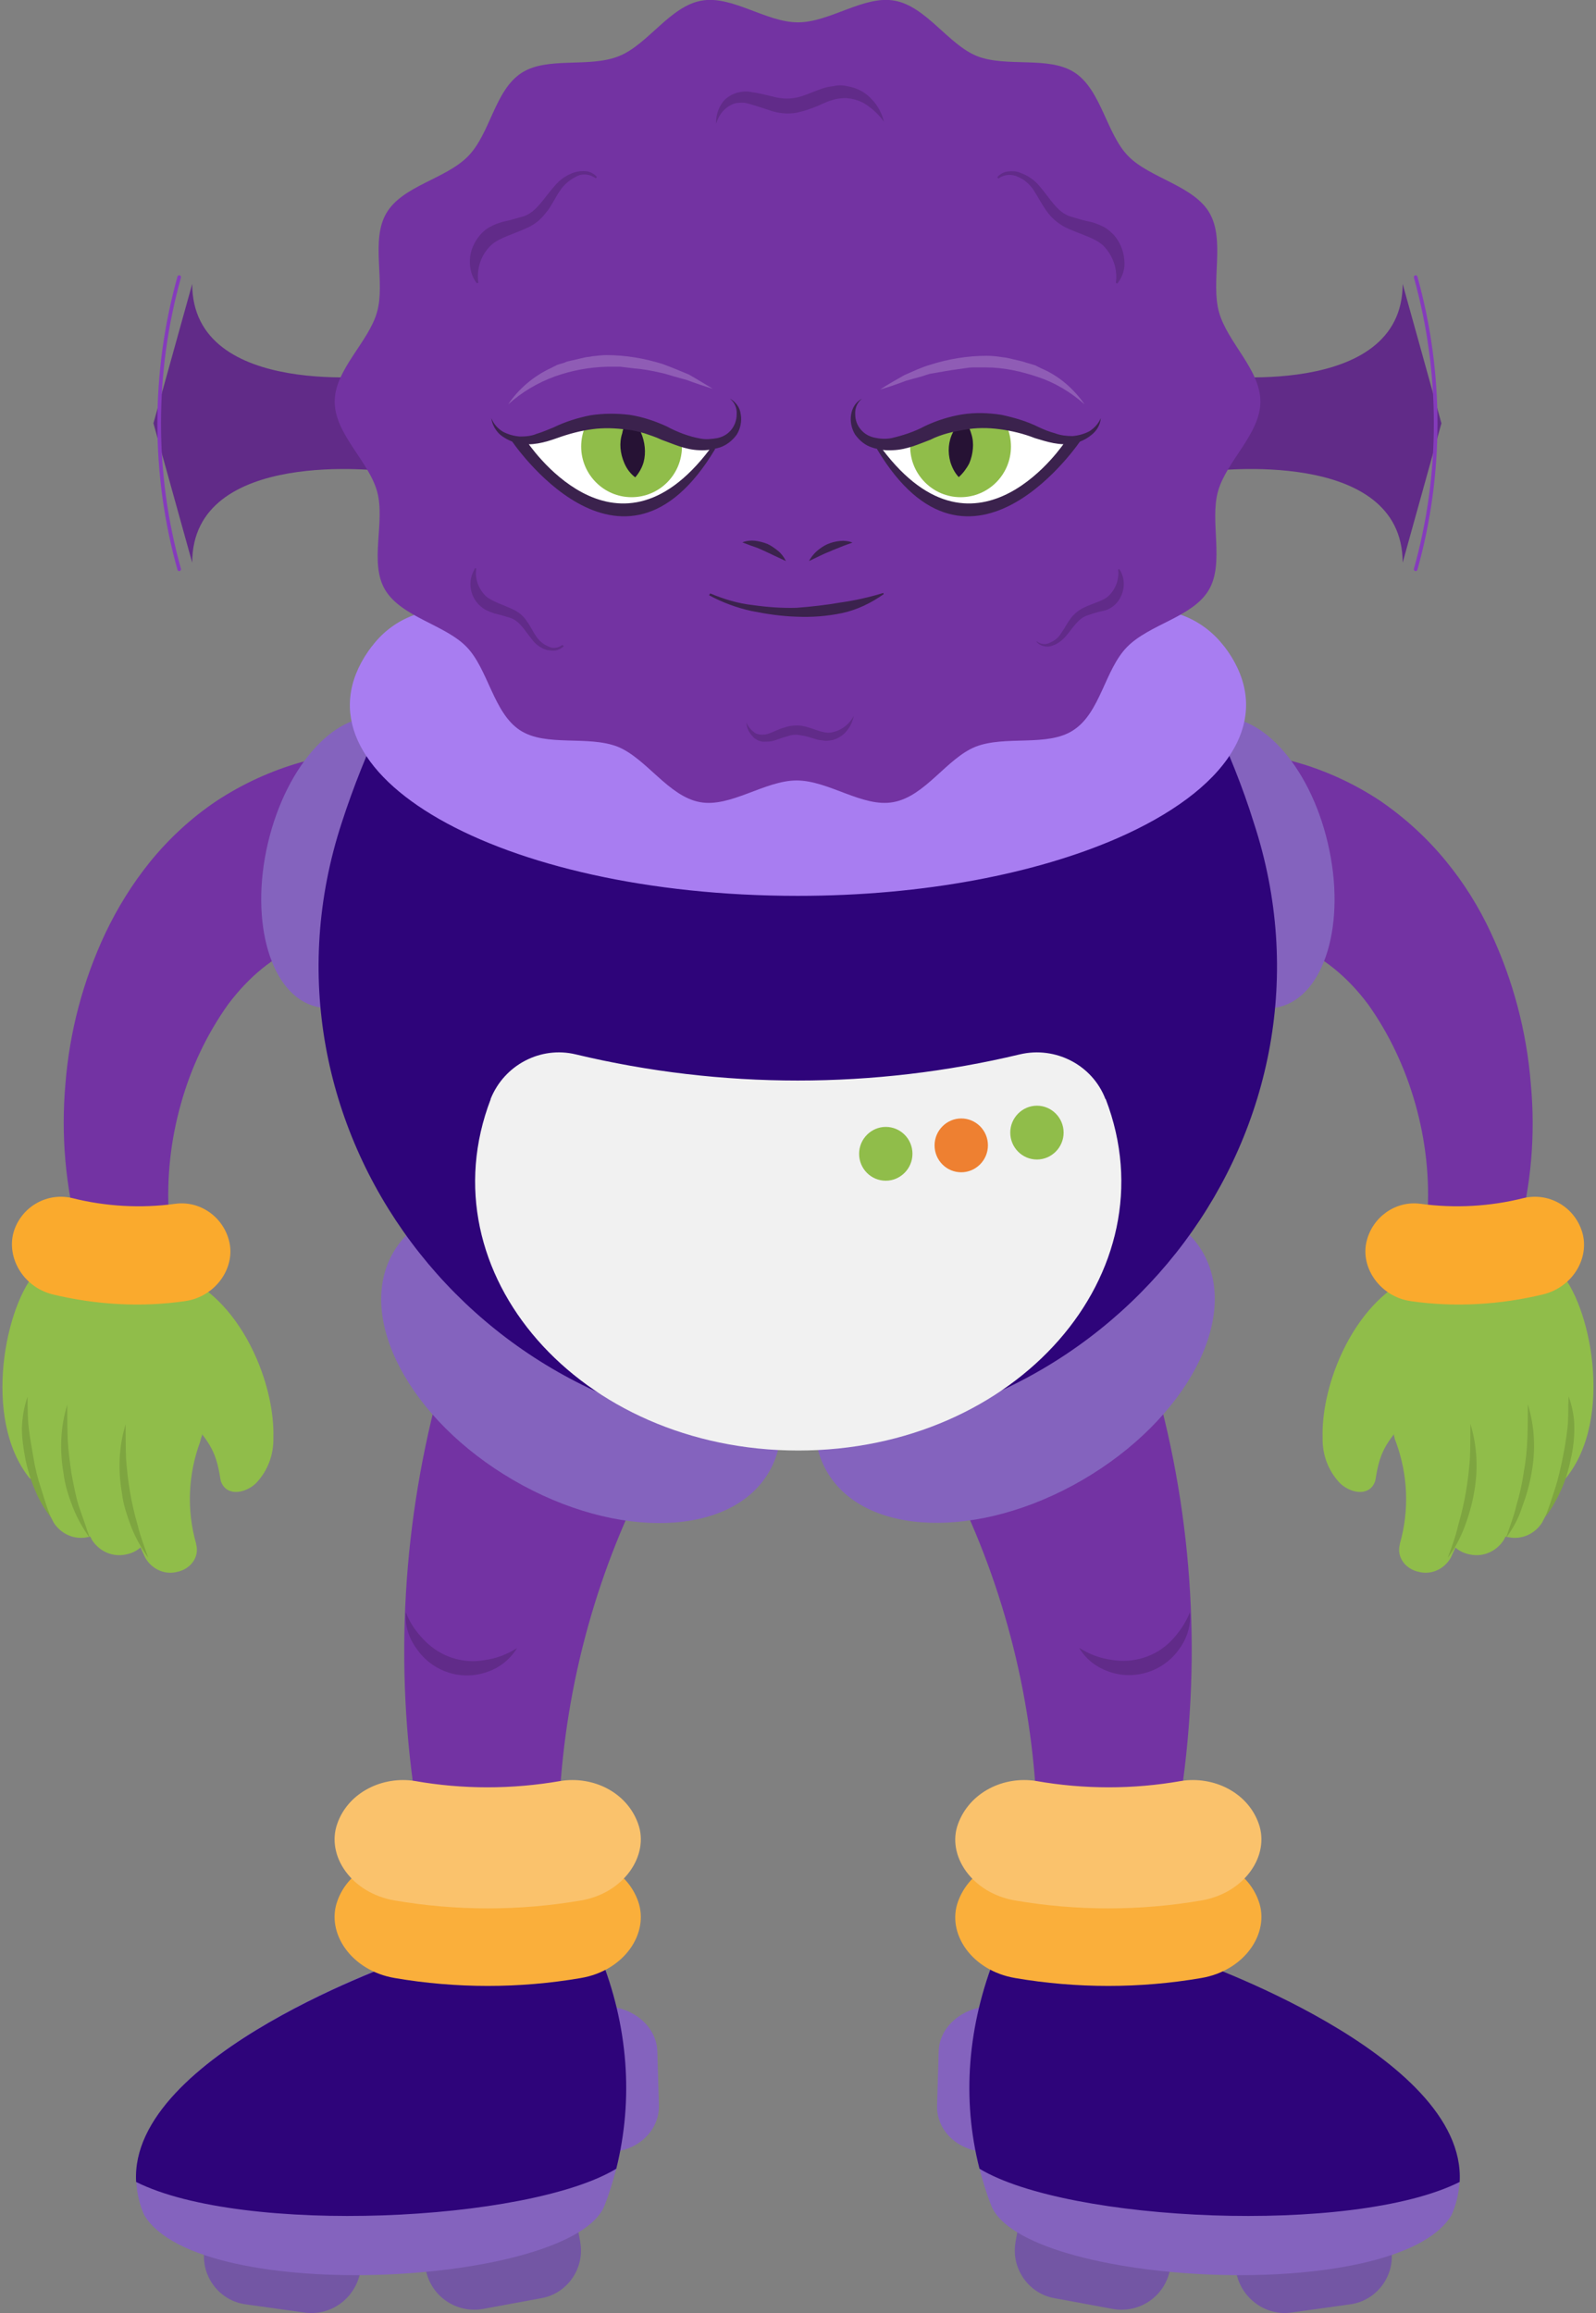<?xml version="1.0" encoding="utf-8"?>
<!-- Generator: Adobe Illustrator 26.0.0, SVG Export Plug-In . SVG Version: 6.00 Build 0)  -->
<svg version="1.1" id="Layer_1" xmlns="http://www.w3.org/2000/svg" xmlns:xlink="http://www.w3.org/1999/xlink" x="0px" y="0px"
	 viewBox="0 0 700 1014.2" style="enable-background:new 0 0 700 1014.2;" xml:space="preserve">
<rect x="0" y="0" width="700" height="1014.2" fill="#808080" stroke="none"/>
<style type="text/css">
	.st0{fill:#7333A3;}
	.st1{fill:#612B89;}
	.st2{fill:#7356A4;}
	.st3{fill:#8463BE;}
	.st4{fill:#2E047A;}
	.st5{fill:#FAAF3B;}
	.st6{fill:#FAC26C;}
	.st7{fill:#90BD4A;}
	.st8{fill:#7EA540;}
	.st9{fill:#FAAA2D;}
	.st10{fill:#F1F1F1;}
	.st11{fill:#A87DF1;}
	.st12{fill:#EE8031;}
	.st13{fill:#612B88;}
	.st14{fill:none;stroke:#853BBC;stroke-width:1.592;stroke-linecap:round;stroke-miterlimit:10;}
	.st15{fill:#7333A2;}
	.st16{fill:#3B224D;}
	.st17{fill:#FFFFFF;}
	.st18{fill:#261234;}
	.st19{fill:#8F5CB5;}
</style>
<g>
	<g transform="translate(-12 -1016)">
		<g>
			<g>
				<g>
					<g>
						<g>
							<g>
								<path class="st0" d="M298.4,1657.8c-24.2,45.4-38.2,95.9-41,147.3l-62.6,3.9c-10.1-62.5-6.2-126.7,10.8-187.6L298.4,1657.8z
									"/>
								<path class="st1" d="M190,1722.9c1.8,4.9,4.8,9,8.5,12.7c6.9,6.9,16.6,10,26,8.3c5.1-0.7,9.9-2.5,14.3-5.3
									c-3,4.9-7.6,8.6-12.9,10.4c-11.5,4.2-24.2,0-31.1-10C191.2,1734.2,189.5,1728.4,190,1722.9z"/>
								<path class="st0" d="M518.3,1621.4c17.3,60.9,20.9,125,10.8,187.6l-62.6-3.9c-2.8-51.6-16.8-101.9-41-147.3L518.3,1621.4z"
									/>
								<path class="st1" d="M533.9,1722.9c0.5,5.8-1.2,11.3-4.6,16c-6.9,10-19.8,14.1-31.1,10c-5.3-1.9-9.9-5.3-12.9-10.4
									c4.4,2.8,9.2,4.6,14.3,5.3c9.4,1.6,19.3-1.4,26-8.3C529.1,1731.9,532.1,1727.5,533.9,1722.9z"/>
								<path class="st2" d="M578.8,2029.9l25.1-3.5c11.5-1.4,19.8-12,18.4-23.6v-0.2l-2.1-13.4l-68.1,9.7l2.1,13.4
									C556.3,2023.7,567.3,2031.8,578.8,2029.9z"/>
								<path class="st2" d="M499.6,2028.3l-24.9-4.6c-11.5-1.9-19.3-13-17.3-24.5v-0.2l2.5-13.4l67.7,12.5l-2.5,13.4
									C522.6,2023.2,511.4,2030.6,499.6,2028.3z"/>
								<path class="st3" d="M423,1939.2l0.7-23.6c0.2-11.1,10.8-19.9,23.3-19.9l14.7,0.2l-1.8,63.9l-14.7-0.2
									C432.6,1959.5,422.7,1950.5,423,1939.2z"/>
								<path class="st3" d="M441.6,1966.9c1.4,5.3,3,10.7,5.1,16c13.4,35.2,177.7,44.5,201.9,4.4c2.1-4.6,3.2-9.5,3.5-14.4
									c3.2-56.3-118.8-98-118.8-98l-84.5-1.9C436.3,1904.2,433.8,1936.4,441.6,1966.9z"/>
								<path class="st4" d="M441.6,1966.9c38.7,23.4,163.9,29.2,210.6,5.8c3.2-56.3-118.8-98-118.8-98l-84.5-1.9
									C436.3,1904.2,433.8,1936.4,441.6,1966.9z"/>
								<path class="st5" d="M457.3,1883.3c26.9,4.6,54.6,4.6,81.5,0c19.1-3.2,30.2-19.7,25.3-33.6c-4.8-13.9-20-21.1-34.1-18.8
									c-20.9,3.7-42.6,3.7-63.5,0c-14.3-2.3-29.2,4.9-34.3,18.8C427.1,1863.7,438.2,1880.1,457.3,1883.3z"/>
								<path class="st6" d="M457.3,1849.3c26.9,4.6,54.6,4.6,81.5,0c19.1-3.2,30.2-19.7,25.3-33.6c-4.8-13.9-20-21.1-34.1-18.8
									c-20.9,3.7-42.6,3.7-63.5,0c-14.3-2.3-29.2,4.9-34.3,18.8C427.1,1829.4,438.2,1846.1,457.3,1849.3z"/>
								<path class="st0" d="M539.5,1344.9c13.6-0.2,27.2,1.4,40.3,5.1c13.4,3.7,26,9.5,37.5,17.1c10.8,7.4,20.7,16.4,29,26.6
									c7.8,9.5,14.3,19.9,19.6,31.3c9.7,20.8,15.7,43.3,17.5,66.2c2.1,22.2,0.2,44.7-5.8,66.5c-3,10.9-14.3,17.1-24.9,13.9
									c-9.2-2.5-15.4-11.6-14.7-21.1v-0.9c1.2-16.7-0.7-33.6-5.3-49.8c-4.4-15.5-11.3-30.3-20.7-43.5
									c-9.2-12.3-20.3-21.1-31.1-25.2c-10.8-3.9-22.8-4.6-34.1-1.6c-23,4.9-45.6-10-50.4-32.9c-4.8-22.9,9.9-45.9,32.7-50.7
									c2.5-0.5,5.1-0.9,7.6-0.9H539.5z"/>
								<path class="st7" d="M627.9,1639.7c-9.7,10.2-11.1,15.7-12.7,25.5c-0.5,1.6-1.4,3-2.8,3.9c-3.9,2.5-9.7,0.2-12.7-2.8
									c-5.1-5.3-7.8-12.5-7.6-19.9c-0.7-21.1,11.1-53.3,33.4-67.4L627.9,1639.7z"/>
								<path class="st7" d="M620.5,1643.9l5.1-64.8l70-6c13.8,13.9,24.6,64.6,3.2,91L620.5,1643.9z"/>
								<path class="st7" d="M624.2,1648.1c5.3,14.4,6,29.9,1.8,44.7v0.2c-1.6,5.6,2.3,11.1,8.7,12.3c5.3,1.2,10.8-1.4,13.6-6.3
									c8.7-17.8,12-38.2,8.7-57.9v-0.5c-1.4-8.1-9.9-13.7-19.1-12.3c-9.2,1.4-15.7,9-14.5,17.1
									C623.7,1646.5,623.7,1647.1,624.2,1648.1z"/>
								<path class="st7" d="M646,1640.4c5.5,14.4,6.2,30.1,1.6,44.7v0.2c-1.8,5.6,2.5,11.1,9.2,12.3c5.8,1.2,11.5-1.4,14.7-6.3
									c4.8-8.8,8.1-18.5,9.9-28.3c1.6-9.7,1.8-19.9,0.2-29.6v-0.5c-1.4-8.1-10.6-13.4-20.5-12c-9.9,1.4-17,9-15.9,17.1
									C645.6,1638.8,645.8,1639.7,646,1640.4z"/>
								<path class="st7" d="M662.8,1632.8c5.5,14.4,6.2,30.1,1.6,44.7v0.2c-1.6,5.6,2.5,11.1,9.2,12.3c5.8,1.2,11.5-1.4,14.7-6.3
									c4.8-8.8,8.1-18.5,9.9-28.3c1.6-9.7,1.8-19.9,0.2-29.6v-0.7c-1.4-8.1-10.6-13.4-20.5-12c-9.9,1.4-17,9-15.9,17.1
									C662.4,1631.2,662.6,1631.9,662.8,1632.8z"/>
								<path class="st8" d="M647,1699c1.8-4.9,3.5-9.5,4.6-14.4c2.8-9.5,4.4-19.2,5.1-29.2c0.2-4.9,0.2-10,0.2-15.1
									c3,9.7,3.5,20.1,1.6,30.3c-0.9,5.1-2.3,10-4.1,14.8C652.5,1690.4,650,1695.1,647,1699z"/>
								<path class="st8" d="M672.5,1690.4c1.6-4.9,3.5-9.5,4.6-14.4c1.4-4.6,2.5-9.5,3.2-14.4c0.9-4.9,1.4-9.7,1.6-14.8
									c0.2-4.9,0.2-10,0.2-15.1c3,9.7,3.5,20.1,1.6,30.3c-0.9,5.1-2.3,10-4.1,14.8C678,1681.9,675.5,1686.3,672.5,1690.4z"/>
								<path class="st8" d="M689.8,1681.2c1.6-4.4,3-8.6,4.4-13c1.4-4.4,2.3-8.6,3.2-13c0.9-4.4,1.6-8.8,2.1-13.2
									c0.5-4.4,0.2-9,0.5-13.7c1.6,4.4,2.5,9,2.5,13.7c0,4.6-0.5,9.3-1.6,13.9c-0.9,4.6-2.3,9-4.1,13.2
									C694.8,1673.5,692.5,1677.5,689.8,1681.2z"/>
								<path class="st9" d="M630.8,1586.5c19.3,2.8,39.1,1.6,58.2-3c13.6-3.5,20.7-17.1,16.6-28.3c-3.7-10.4-14.5-16.4-25.3-13.9
									c-14.7,3.7-30.2,4.6-45.4,2.5c-10.8-1.4-20.9,5.8-23.5,16.4C608.5,1571.7,617.3,1584.6,630.8,1586.5z"/>
								<path class="st0" d="M177.3,1429.5c-11.3-3-23-2.3-34.1,1.6c-11.1,4.2-21.9,13-31.1,25.2c-9.4,13.2-16.3,27.8-20.7,43.5
									c-4.6,16.2-6.4,32.9-5.3,49.8v0.9c0.9,11.1-7.4,21.1-18.4,22c-9.7,0.9-18.6-5.3-21.2-14.8c-5.8-21.5-7.8-44-5.8-66.5
									c1.8-22.9,7.8-45.4,17.5-66c5.3-11.1,11.7-21.5,19.6-31.3c8.3-10.2,18-19.2,29-26.6c11.5-7.6,24.2-13.4,37.3-17.1
									c13.1-3.7,26.7-5.3,40.3-5.1h2.8c23.5,0.2,42.1,19.7,41.9,43.3c-0.2,23.6-19.6,42.4-43,42.1
									C183.3,1430.4,180.3,1429.9,177.3,1429.5z"/>
								<path class="st3" d="M539.6,1565.2c16.4,28.6-7.3,73.2-52.8,99.7c-45.6,26.5-95.8,24.8-112.2-3.8
									c-16.4-28.6,7.3-73.2,52.8-99.7C472.9,1534.9,523.2,1536.6,539.6,1565.2z"/>
								<path class="st3" d="M296.6,1561.5c45.6,26.5,69.2,71.1,52.8,99.7c-16.4,28.6-66.6,30.3-112.2,3.8
									c-45.6-26.5-69.2-71.1-52.8-99.7C200.8,1536.7,251,1535,296.6,1561.5z"/>
								<path class="st3" d="M180.3,1331.1c19.9,4.7,29.5,36.8,21.3,71.7c-8.2,34.9-30.9,59.3-50.8,54.6
									c-19.9-4.7-29.5-36.8-21.3-71.7C137.7,1350.8,160.4,1326.4,180.3,1331.1z"/>
								<path class="st3" d="M594.4,1385.8c8.2,34.9-1.4,66.9-21.3,71.7c-19.9,4.7-42.7-19.7-50.8-54.6
									c-8.2-34.9,1.4-66.9,21.3-71.7C563.5,1326.5,586.3,1350.9,594.4,1385.8z"/>
								<path class="st4" d="M543.8,1330.6c-121.3,41.9-242.4,41.9-363.7,0c-6.9,15.1-13.1,30.3-18.2,46.1
									c-43.5,132.7,58,268.4,200,268.4c141.8,0,243.6-135.7,200-268.4C557,1360.9,550.7,1345.6,543.8,1330.6z"/>
								<path class="st10" d="M459.3,1478.3c-64,15.3-130.8,15.3-194.8,0c-15.4-3.7-31.3,4.6-37.3,19.5v0.2
									c-29.2,76.2,39.1,154,134.9,154c95.8,0,164.1-77.8,134.9-154l-0.2-0.2C491.1,1483,475,1474.6,459.3,1478.3z"/>
								<path class="st11" d="M501.9,1383.6c-35.2,15.3-84.3,25.2-140,25.2c-131.2,0-225.4-54-188.3-107.4c0.5-0.7,0.9-1.2,1.4-1.9
									l0.2-0.2c8.7-11.6,23-17.6,37.3-15.7c99.2,13.2,199.8,13.2,299,0c14.3-1.9,28.5,4.2,37.3,15.7l0.2,0.2
									c0.5,0.7,0.9,1.2,1.4,1.9C571.7,1332,549.6,1362.8,501.9,1383.6z"/>
								<path class="st7" d="M412.2,1521.9c0,6.5-5.3,11.8-11.7,11.8c-6.5,0-11.7-5.3-11.7-11.8c0-6.5,5.3-11.8,11.7-11.8
									C406.9,1510.1,412.2,1515.3,412.2,1521.9z"/>
								<path class="st12" d="M445.3,1518.2c0,6.5-5.3,11.8-11.7,11.8c-6.5,0-11.7-5.3-11.7-11.8c0-6.5,5.3-11.8,11.7-11.8
									C440,1506.4,445.3,1511.6,445.3,1518.2z"/>
								<path class="st7" d="M478.5,1512.6c0,6.5-5.3,11.8-11.7,11.8c-6.5,0-11.7-5.3-11.7-11.8c0-6.5,5.3-11.8,11.7-11.8
									C473.2,1500.8,478.5,1506.1,478.5,1512.6z"/>
								<path class="st2" d="M145.1,2029.9l-25.1-3.5c-11.5-1.4-19.8-12-18.4-23.6v-0.2l2.1-13.4l68.1,9.7l-1.8,13.4
									C167.7,2023.9,156.9,2031.8,145.1,2029.9z"/>
								<path class="st2" d="M224.3,2028.3l24.9-4.6c11.5-1.9,19.3-13,17.3-24.5v-0.2l-2.5-13.4l-67.7,12.5l2.5,13.4
									C201.3,2023.2,212.6,2030.6,224.3,2028.3z"/>
								<path class="st3" d="M301,1939.2l-0.7-23.6c-0.2-11.1-10.8-19.9-23.3-19.9l-14.7,0.2l1.8,63.9l14.7-0.2
									C291.3,1959.5,301.2,1950.5,301,1939.2z"/>
								<path class="st3" d="M282.3,1966.9c-1.4,5.3-3,10.7-5.1,16c-13.4,35.2-177.7,44.5-201.9,4.4c-2.1-4.6-3.2-9.5-3.5-14.4
									c-3.5-56.3,118.6-98,118.6-98l84.5-1.9C287.6,1904.2,289.9,1936.4,282.3,1966.9z"/>
								<path class="st4" d="M282.3,1966.9c-38.7,23.4-163.9,29.2-210.6,5.8c-3.2-56,118.8-97.7,118.8-97.7l84.5-1.9
									C287.6,1904.2,289.9,1936.4,282.3,1966.9z"/>
								<path class="st5" d="M266.7,1883.3c-26.9,4.6-54.6,4.6-81.5,0c-19.1-3.2-30.2-19.7-25.3-33.6c4.8-13.9,20-21.1,34.1-18.8
									c20.9,3.7,42.6,3.7,63.8,0c14.3-2.3,29.2,4.9,34.1,18.8C296.8,1863.7,285.8,1880.1,266.7,1883.3z"/>
								<path class="st6" d="M266.7,1849.3c-26.9,4.6-54.6,4.6-81.5,0c-19.1-3.2-30.2-19.7-25.3-33.6c4.8-13.9,20-21.1,34.1-18.8
									c20.9,3.7,42.6,3.7,63.8,0c14.3-2.3,29.2,4.9,34.1,18.8C296.8,1829.4,285.8,1846.1,266.7,1849.3z"/>
								<path class="st7" d="M96.1,1639.7c9.7,10.2,11.1,15.7,12.7,25.5c0.5,1.6,1.4,3,2.8,3.9c3.9,2.5,9.7,0.2,12.7-2.8
									c5.1-5.3,7.8-12.5,7.6-19.9c0.7-21.1-11.1-53.3-33.4-67.4L96.1,1639.7z"/>
								<path class="st7" d="M103.4,1643.9l-5.1-64.8l-70-5.8c-13.6,13.9-24.6,64.6-3.2,91L103.4,1643.9z"/>
								<path class="st7" d="M99.8,1648.1c-5.3,14.4-6,29.9-1.8,44.7v0.2c1.6,5.6-2.3,11.1-8.7,12.3c-5.3,1.2-10.8-1.4-13.6-6.3
									c-8.7-17.8-12-38.2-8.7-57.9v-0.5c1.2-8.1,9.9-13.7,19.1-12.3c9.2,1.4,15.7,9,14.5,17.1
									C100.2,1646.5,100,1647.1,99.8,1648.1z"/>
								<path class="st7" d="M77.9,1640.4c-5.5,14.4-6.2,30.1-1.6,44.7v0.2c1.8,5.6-2.5,11.1-9.2,12.3c-5.8,1.2-11.5-1.4-14.7-6.3
									c-4.8-8.8-8.1-18.5-9.9-28.3c-1.6-9.7-1.8-19.9-0.2-29.6v-0.5c1.4-8.1,10.6-13.4,20.5-12c9.9,1.4,17.3,9,15.9,17.1
									C78.4,1638.8,78.1,1639.7,77.9,1640.4z"/>
								<path class="st7" d="M61.1,1632.8c-5.5,14.4-6.2,30.1-1.6,44.7v0.2c1.6,5.6-2.5,11.1-9.2,12.3c-5.8,1.2-11.5-1.4-14.7-6.3
									c-4.8-8.8-8.1-18.5-9.9-28.3c-1.6-9.7-1.8-19.9-0.2-29.6v-0.7c1.4-8.1,10.6-13.4,20.5-12c9.9,1.4,17,9,15.9,17.1
									C61.5,1631.2,61.3,1631.9,61.1,1632.8z"/>
								<path class="st8" d="M77,1699c-3-4.2-5.5-8.6-7.4-13.4c-1.8-4.9-3.5-9.7-4.1-14.8c-1.8-10.2-1.4-20.6,1.6-30.3
									c0,5.1,0,10.2,0.2,15.1c0.7,10,2.3,19.7,5.1,29.2C73.5,1689.5,75.4,1694.4,77,1699z"/>
								<path class="st8" d="M51.4,1690.4c-3-4.2-5.5-8.6-7.4-13.4c-1.8-4.6-3.5-9.7-4.1-14.8c-1.8-10.2-1.4-20.6,1.6-30.3
									c0,5.1,0,10.2,0.2,15.1c0.2,4.9,0.9,9.7,1.6,14.8c0.9,4.9,1.8,9.7,3.2,14.4C48.2,1681,49.8,1685.6,51.4,1690.4z"/>
								<path class="st8" d="M34.2,1681.2c-2.8-3.7-5.1-7.6-6.9-12c-1.8-4.2-3.2-8.8-4.1-13.2c-0.9-4.6-1.6-9.3-1.6-13.9
									c0.2-4.6,0.9-9.3,2.5-13.7c0,4.6,0,9.3,0.5,13.7c0.5,4.4,1.4,8.8,2.1,13.2c0.7,4.4,1.8,8.8,3.2,13
									C31.2,1672.4,32.5,1676.8,34.2,1681.2z"/>
								<path class="st9" d="M93.1,1586.5c-19.3,2.8-39.1,1.6-58.2-3c-13.4-3.5-20.5-17.1-16.6-28.3c3.7-10.4,14.5-16.4,25.3-13.9
									c14.7,3.7,30.2,4.6,45.4,2.5c10.8-1.4,20.9,5.8,23.5,16.4C115.4,1571.7,106.7,1584.6,93.1,1586.5z"/>
								<path class="st13" d="M96.3,1140.5l-17,61.1l17,61.1c0-50.9,84.5-40.1,84.5-40.1v-42.1
									C180.8,1180.5,96.3,1191.4,96.3,1140.5z"/>
								<path class="st14" d="M90.6,1137.5c-11.7,41.9-11.7,86.4,0,128.1"/>
								<path class="st13" d="M627.2,1140.5l17,61.1l-17,61.1c0-50.9-84.5-40.1-84.5-40.1v-42.1
									C542.7,1180.5,627.2,1191.4,627.2,1140.5z"/>
								<path class="st14" d="M632.9,1137.5c11.7,41.9,11.7,86.4,0,128.1"/>
								<path class="st15" d="M564.8,1192.1c0,14.1-15,26.2-18.6,39.4c-3.7,13.2,3,31.5-4.1,43.3c-7.1,11.8-25.8,14.8-35.7,24.8
									c-9.9,10-11.7,28.9-23.7,36.6c-11.3,7.4-29.7,2.1-42.8,7.2c-12.7,5.1-22.1,21.8-36.1,24.3c-13.4,2.5-28.3-9.5-42.4-9.5
									c-14,0-29,12-42.4,9.5c-13.8-2.5-23.5-19.2-36.1-24.3c-13.1-5.1-31.5,0.2-42.8-7.2c-11.7-7.6-14-26.9-23.5-36.6
									c-9.4-9.7-28.5-13-35.7-25c-7.1-12,0.2-29.6-3.5-43.1c-3.7-13.4-18.6-25.2-18.6-39.4c0-14.1,15-26.2,18.6-39.4
									c3.7-13.2-3-31.3,4.1-43.3c7.1-12,25.8-14.8,35.7-24.8c9.9-10,11.7-28.9,23.5-36.6c11.3-7.4,29.7-2.1,42.8-7.4
									c12.7-5.1,22.3-21.8,36.1-24.3c13.4-2.5,28.3,9.5,42.4,9.5c14,0,29-12,42.4-9.5c13.8,2.5,23.5,19.2,36.1,24.3
									c13.1,5.1,31.5-0.2,42.8,7.2c11.7,7.6,14,26.9,23.5,36.6c9.4,9.7,28.8,13,35.7,25c6.9,12,0.5,29.9,4.1,43.3
									C550.3,1166.2,564.8,1178,564.8,1192.1z"/>
								<path class="st1" d="M273.3,1094.2c-2.5-1.9-6-2.3-8.7-0.7c-2.8,1.4-5.3,3.5-6.9,6c-1.8,2.5-3.2,5.6-5.3,8.6
									c-1.2,1.4-2.3,3-3.7,4.2c-1.4,1.4-3,2.3-4.6,3.2c-6.7,3.2-13.1,4.6-16.8,8.1c-4.4,4.2-6.4,10.4-5.5,16.4l-0.7,0.2
									c-2.3-3-3.2-6.7-3-10.4c0.2-3.9,1.8-7.6,4.4-10.7c1.4-1.6,2.8-2.8,4.6-3.7c1.6-0.9,3.5-1.6,5.3-2.1c3.2-0.7,6.2-1.6,9.4-2.5
									c5.5-1.9,8.7-7.9,13.4-13.2c2.3-2.8,5.3-4.9,8.7-6c1.6-0.5,3.5-0.7,5.3-0.5c1.8,0.2,3.5,1.2,4.6,2.5L273.3,1094.2z"/>
								<path class="st1" d="M449.4,1093.7c1.2-1.4,2.8-2.3,4.6-2.5c1.8-0.2,3.7-0.2,5.3,0.5c3.5,1.2,6.4,3.2,8.7,6
									c4.6,5.3,7.6,11.3,13.4,13.2c3,0.9,6.2,1.9,9.4,2.5c1.8,0.5,3.5,1.2,5.3,2.1c1.8,0.9,3.2,2.3,4.6,3.7
									c2.5,3,4.1,6.7,4.4,10.7c0.5,3.7-0.7,7.4-3,10.4l-0.7-0.2c0.9-6-1.2-12-5.5-16.4c-3.7-3.5-10.1-4.9-16.8-8.1
									c-1.6-0.9-3.2-1.9-4.6-3.2c-1.4-1.2-2.5-2.5-3.7-4.2c-2.1-3-3.5-5.8-5.3-8.6c-1.6-2.5-4.1-4.9-6.9-6
									c-2.8-1.4-6.2-1.2-8.7,0.7L449.4,1093.7z"/>
								<path class="st1" d="M259.3,1299.3c-0.9,0.9-2.1,1.6-3.5,1.9c-1.4,0.2-2.5,0-3.9-0.2c-2.5-0.7-4.8-2.3-6.4-4.4
									c-3.2-3.9-5.5-8.3-9.7-9.7c-2.3-0.7-4.6-1.4-6.9-1.9c-1.4-0.5-2.5-0.9-3.9-1.6c-6.2-3.5-8.5-11.1-5.1-17.4
									c0.2-0.2,0.2-0.7,0.5-0.9l0.5,0.2c-0.7,4.4,0.9,8.8,4.1,12c2.8,2.5,7.4,3.7,12.2,6c2.5,1.2,4.6,3,6,5.3
									c1.6,2.1,2.5,4.4,3.9,6.3c1.2,1.9,3,3.5,5.1,4.4c2.1,1.2,4.6,0.9,6.4-0.5L259.3,1299.3z"/>
								<path class="st1" d="M466.7,1297.2c1.8,1.4,4.1,1.6,6,0.5c2.1-0.9,3.7-2.3,4.8-4.2c1.4-1.9,2.3-3.9,3.7-5.8
									c1.4-2.1,3.5-3.9,5.8-5.1c4.6-2.3,9-3,11.5-5.6c3-3,4.4-7.2,3.9-11.3l0.5-0.2c3,4.4,2.5,10.4-0.9,14.6
									c-1.8,2.1-4.1,3.5-6.9,3.9c-2.3,0.5-4.4,1.2-6.4,1.9c-3.9,1.4-6,5.3-9.2,9c-1.6,1.9-3.7,3.5-6,4.2c-1.2,0.5-2.5,0.5-3.7,0.2
									c-1.2-0.2-2.3-0.9-3.2-1.9L466.7,1297.2z"/>
								<path class="st1" d="M326.1,1070.3c-0.2-3.9,1.2-7.9,3.9-10.7c1.6-1.4,3.5-2.5,5.5-3c2.1-0.5,4.1-0.7,6.2-0.2
									c3.9,0.5,7.6,1.6,10.8,2.3c3,0.7,6.2,0.7,9.2,0c3.2-0.7,6.4-2.3,9.9-3.5c1.8-0.7,3.7-1.2,5.8-1.4c2.1-0.5,4.1-0.5,6.2,0
									c4.1,0.7,7.8,2.5,10.6,5.6c2.8,2.8,4.6,6.3,5.5,10c-2.1-3-4.6-5.3-7.6-7.4c-2.8-1.9-6-2.8-9.2-3c-1.6,0-3,0.2-4.6,0.5
									c-1.6,0.5-3.2,0.9-4.6,1.6c-3.5,1.6-6.9,3-10.6,3.9c-4.1,1.2-8.3,0.9-12.2-0.2c-3.7-1.2-6.9-2.3-10.1-3.2
									c-1.6-0.5-3-0.7-4.6-0.5c-1.6,0-3,0.5-4.4,1.4C329,1064.1,327,1067.1,326.1,1070.3z"/>
								<path class="st1" d="M339.4,1332.7c0.7,2.1,2.3,3.7,4.1,4.9c1.8,0.7,3.9,0.7,5.8,0c2.1-0.7,4.1-1.9,6.4-2.5
									c2.5-0.9,5.1-1.2,7.8-0.9c5.1,0.9,9,3.5,12.9,3c4.4-0.7,8.1-3.5,10.1-7.4c-0.5,2.3-1.4,4.6-3,6.5c-1.6,2.1-3.9,3.5-6.4,4.2
									c-1.4,0.2-2.8,0.5-3.9,0.2c-1.2-0.2-2.5-0.2-3.7-0.7c-2.3-0.7-4.4-1.4-6.4-1.6c-2.1-0.5-3.9-0.2-6,0.5
									c-2.1,0.5-4.4,1.6-6.7,2.1c-1.4,0.2-2.5,0.2-3.9,0.2c-1.4-0.2-2.5-0.7-3.7-1.6C340.6,1337.5,339.4,1335.2,339.4,1332.7z"/>
								<path class="st16" d="M356.7,1262c-3.5-1.6-6.4-3-9.4-4.4c-1.6-0.7-3-1.4-4.6-1.9c-1.6-0.5-3.2-1.2-5.1-1.9
									c1.8-0.7,3.7-0.9,5.5-0.7s3.7,0.7,5.5,1.4c1.6,0.7,3.2,1.9,4.6,3S355.8,1260.2,356.7,1262z"/>
								<path class="st16" d="M366.8,1262c0.9-1.6,2.1-3.2,3.5-4.4s3-2.3,4.6-3c1.6-0.7,3.5-1.2,5.5-1.4c1.8-0.2,3.7,0,5.5,0.7
									c-1.8,0.7-3.5,1.2-5.1,1.9c-1.6,0.7-3.2,1.2-4.6,1.9C373.2,1258.8,370.3,1260.4,366.8,1262z"/>
								<path class="st16" d="M323.5,1276.2c6,2.5,12.2,4.4,18.6,5.1c6.4,0.9,12.9,1.4,19.3,1.2c6.4-0.5,12.9-1.2,19.1-2.3
									c6.4-0.9,12.7-2.3,18.9-4.2l0.2,0.5c-5.5,3.9-11.7,6.9-18.2,8.3c-6.7,1.4-13.4,1.9-20,1.6c-6.7-0.2-13.4-1.2-19.8-2.5
									c-6.4-1.4-12.7-3.7-18.6-6.9L323.5,1276.2z"/>
								<path class="st16" d="M325.6,1213c0,0-33.1-54.4-89.5-4.2C236,1208.8,284.6,1281.5,325.6,1213z"/>
								<path class="st17" d="M323.3,1213c0,0-28.1-49.8-80.3-3.5C243,1209.3,281.4,1268.5,323.3,1213z"/>
								<path class="st7" d="M311.1,1211.8c0,12.3-9.9,22.2-22.1,22.2c-12.2,0-22.1-10-22.1-22.2c0-12.3,9.9-22.2,22.1-22.2
									C301.2,1189.6,311.1,1199.5,311.1,1211.8z"/>
								<path class="st18" d="M288.3,1199.3c2.1,1.6,3.7,3.7,4.8,6.3c1.8,4.2,2.3,8.8,1.2,13c-0.7,2.5-2.1,4.9-3.7,6.7
									c-2.1-1.6-3.7-3.7-4.8-6.3c-1.8-4.2-2.3-8.8-0.9-13C285.3,1203.5,286.5,1201.1,288.3,1199.3z"/>
								<path class="st15" d="M227.5,1199.3c1.2,6.7,9,8.6,15.7,8.3s13.1-3.5,19.8-5.3c11.5-3.2,23.7-2.5,34.8,1.6
									c5.8,2.3,11.3,5.6,17,7.2c5.8,1.6,12.9,1.4,17.7-2.5c4.8-3.9,5.1-14.6-0.2-17.8l-8.1-4.2c-13.8-7.9-29-10.2-44.9-9.5
									c-18.6,0.7-30.4,4.4-44.7,16.2L227.5,1199.3z"/>
								<path class="st16" d="M227.5,1199.3c0.9,2.5,2.8,4.6,5.1,6c2.3,1.2,4.8,1.9,7.4,2.1c2.5,0,5.1-0.2,7.4-1.2
									c2.5-0.7,5.1-1.9,7.4-2.8c5.1-2.5,10.6-4.2,16.1-5.3c5.8-0.9,11.5-0.9,17.3-0.2c5.8,0.9,11.3,2.8,16.3,5.1
									c4.6,2.5,9.7,4.4,14.7,5.3c2.5,0.5,4.8,0.2,7.4-0.2c2.3-0.5,4.4-1.6,6-3.5c1.6-1.9,2.5-4.4,2.5-6.9c0.2-2.8-0.9-5.3-3-6.9
									c1.4,0.7,2.3,1.6,3.2,2.8c0.9,1.2,1.4,2.5,1.6,4.2c0.5,3-0.2,6.3-1.8,8.8c-1.8,2.5-4.4,4.6-7.4,5.6c-3,0.9-6,1.4-9,1.2
									c-6.2-0.2-11.5-2.8-16.6-4.6c-2.5-1.2-4.8-1.9-7.4-2.8c-2.5-0.7-5.1-1.4-7.6-1.6c-5.1-0.7-10.4-0.9-15.4-0.2
									c-5.3,0.7-10.4,2.1-15.4,3.9c-5.3,1.9-11.1,3.5-17,2.3c-3-0.7-5.5-1.9-7.8-3.7C229.4,1204.9,227.8,1202.1,227.5,1199.3z"/>
								<path class="st19" d="M234.9,1193.3c4.6-6.9,11.3-12.5,18.9-16c0.9-0.5,1.8-0.9,2.8-1.4l3-0.9c0.9-0.5,2.1-0.7,3-0.9l3-0.7
									l3-0.7c0.9-0.2,2.1-0.2,3.2-0.5c2.1-0.2,4.1-0.5,6.2-0.5c8.3,0,16.6,1.4,24.6,3.9c3.9,1.4,7.6,3,11.5,4.6
									c3.7,2.1,7.1,4.2,10.6,6.3c-3.9-1.2-7.8-2.5-11.5-3.9l-5.8-1.6c-1.8-0.5-3.7-1.2-5.8-1.6c-3.9-0.9-7.8-1.6-11.7-1.9
									c-1.8-0.2-3.9-0.5-5.8-0.7h-5.8c-7.8,0.2-15.4,1.6-22.8,4.2C247.8,1183.8,240.9,1187.9,234.9,1193.3z"/>
								<path class="st16" d="M396.7,1213c0,0,33.1-54.4,89.5-4.2C486.3,1208.8,437.7,1281.5,396.7,1213z"/>
								<path class="st17" d="M399,1213c0,0,28.3-49.8,80.3-3.5C479.4,1209.3,440.9,1268.5,399,1213z"/>
								<path class="st7" d="M455.4,1211.8c0,12.3-9.9,22.2-22.1,22.2c-12.2,0-22.1-10-22.1-22.2c0-12.3,9.9-22.2,22.1-22.2
									C445.5,1189.6,455.4,1199.5,455.4,1211.8z"/>
								<path class="st18" d="M434.3,1199.3c1.8,2.1,3,4.4,3.7,6.9c0.7,2.1,0.9,4.4,0.7,6.5c-0.2,2.3-0.7,4.4-1.6,6.5
									c-1.2,2.3-2.8,4.4-4.6,6c-1.8-1.9-3-4.4-3.7-6.7c-1.2-4.4-0.9-9,1.2-13C430.6,1203,432.2,1200.9,434.3,1199.3z"/>
								<path class="st15" d="M494.8,1199.3c-1.2,6.7-9,8.6-15.7,8.3s-13.1-3.5-19.8-5.3c-11.5-3.2-23.7-2.5-34.8,1.6
									c-5.8,2.3-11.3,5.6-17.3,7.2c-6,1.6-12.9,1.4-17.7-2.5c-4.8-3.9-5.1-14.6,0-17.8l8.1-4.2c13.8-7.9,29-10.2,44.9-9.5
									c18.6,0.7,30.4,4.4,44.7,16.2L494.8,1199.3z"/>
								<path class="st16" d="M494.8,1199.3c-0.2,3-1.8,5.6-4.1,7.4c-2.3,1.9-5.1,3.2-7.8,3.7c-6,1.2-11.7-0.7-17-2.3
									c-4.8-1.9-10.1-3.2-15.4-3.9c-5.1-0.7-10.4-0.7-15.4,0.2c-2.5,0.5-5.1,0.9-7.6,1.6c-2.5,0.7-5.1,1.6-7.4,2.8
									c-5.1,1.9-10.4,4.4-16.6,4.6c-3,0.2-6.2-0.2-9-1.2c-3-0.9-5.5-3-7.4-5.6c-1.6-2.5-2.3-5.8-1.8-8.8c0.2-1.4,0.7-2.8,1.6-4.2
									c0.9-1.2,1.8-2.1,3.2-2.8c-2.1,1.6-3.2,4.2-3,6.9c0,2.5,0.9,4.9,2.5,6.7c1.6,1.9,3.7,3,6,3.5c2.3,0.5,4.8,0.7,7.4,0.2
									c5.1-1.2,10.1-2.8,14.7-5.3c5.3-2.5,10.8-4.2,16.3-5.1c5.8-0.9,11.5-0.7,17.3,0.2c5.5,1.2,11.1,2.8,16.1,5.3
									c2.5,1.2,4.8,2.1,7.4,2.8c2.3,0.9,5.1,1.2,7.6,1.2c2.5-0.2,5.1-0.9,7.4-2.1C492,1203.7,493.9,1201.6,494.8,1199.3z"/>
								<path class="st19" d="M487.7,1193.3c-6-5.3-12.9-9.5-20.5-12c-7.4-2.5-15-4.2-22.8-4.2h-5.8c-1.8,0-3.9,0.5-5.8,0.7
									c-3.9,0.5-7.8,1.2-11.7,1.9c-2.1,0.2-3.9,1.2-5.8,1.6l-5.8,1.6c-3.7,1.4-7.6,2.8-11.5,3.9c3.5-2.3,6.9-4.2,10.6-6.3
									c3.7-1.6,7.6-3.5,11.5-4.6c7.8-2.5,16.3-3.9,24.6-3.9c2.1,0,4.1,0.2,6.2,0.5c0.9,0.2,2.1,0.2,3.2,0.5l3,0.7l3,0.7
									c0.9,0.2,2.1,0.7,3,0.9l3,0.9c0.9,0.5,1.8,0.9,2.8,1.4C476.4,1180.8,482.8,1186.3,487.7,1193.3z"/>
							</g>
						</g>
					</g>
				</g>
			</g>
		</g>
	</g>
</g>
</svg>
